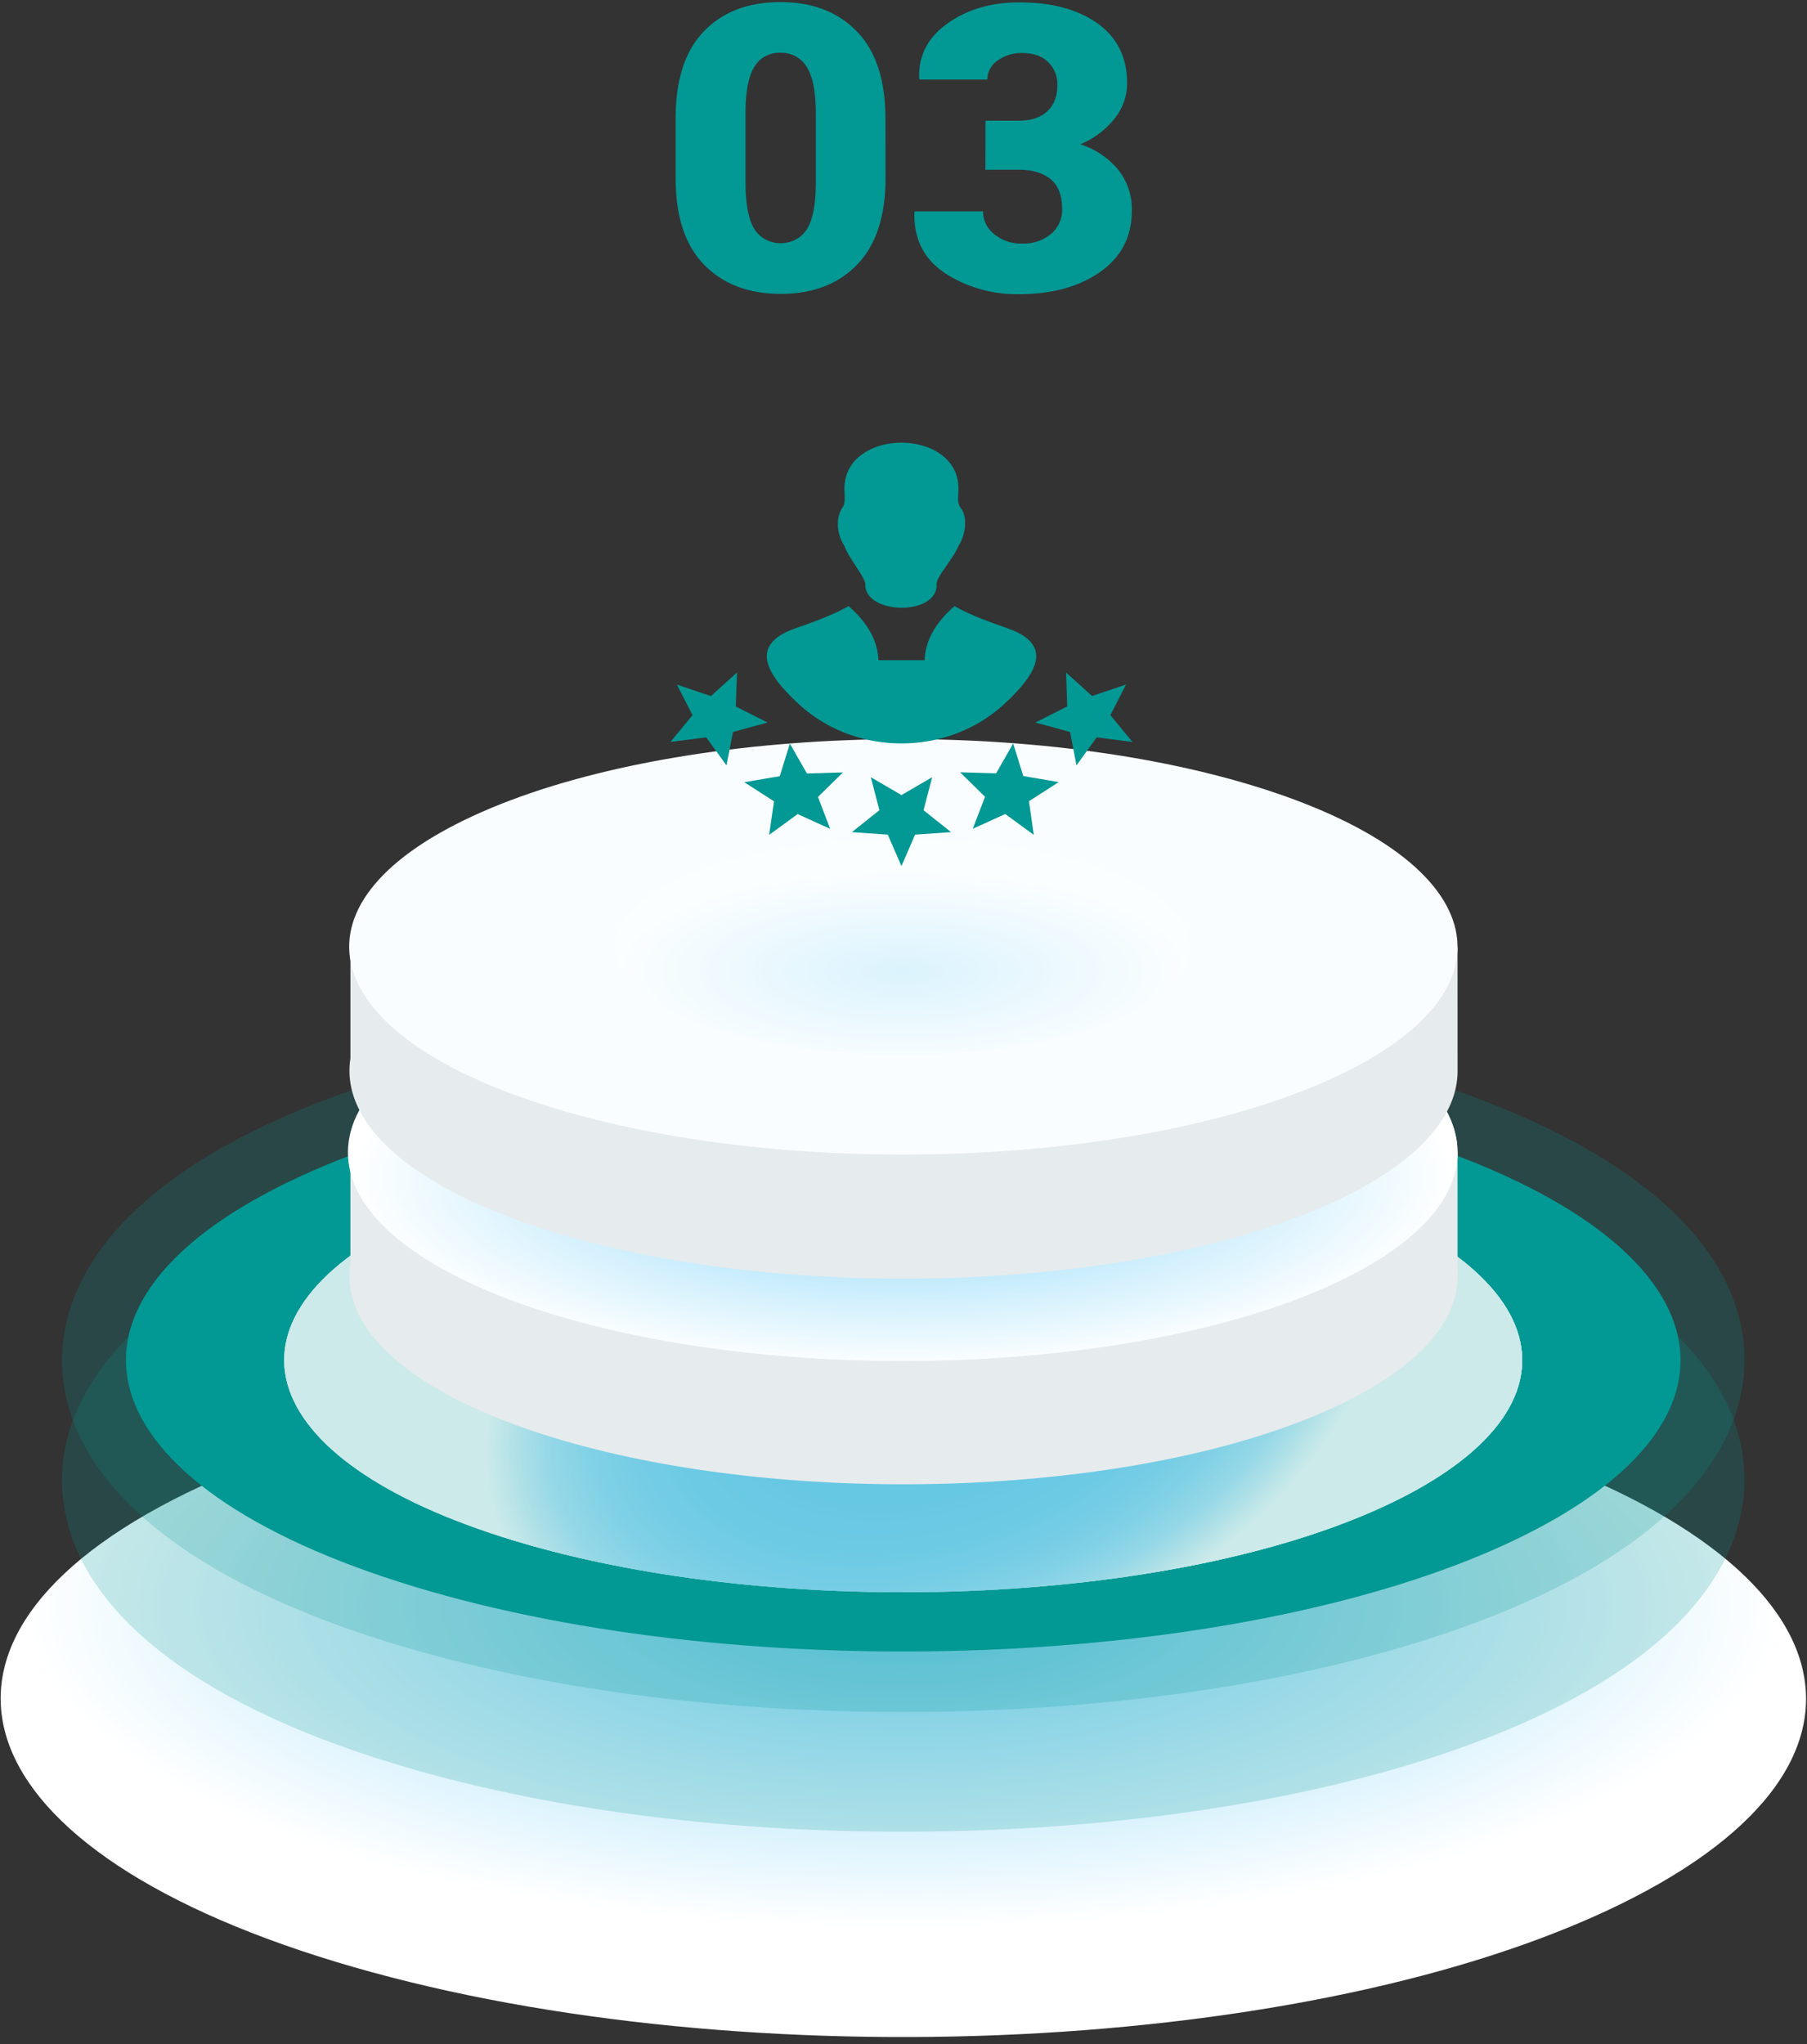 <svg width="221" height="250" fill="none" xmlns="http://www.w3.org/2000/svg"><rect width="100%" height="100%" fill="#333333" stroke="none"/><path style="mix-blend-mode:multiply" d="M179.956 175.6c47.385 14.381 54.691 40.442 16.318 58.203-38.373 17.762-107.887 20.502-155.268 6.121-47.38-14.382-54.691-40.446-16.322-58.208 38.37-17.761 107.891-20.502 155.272-6.116Z" fill="url(#a)"/><path d="M110.426 209.383c-22.79 0-44.285-2.872-62.17-8.3-25.134-7.629-39.559-19.409-40.622-33.174-.52-6.779 2.098-19.767 25.514-30.607 19.172-8.877 47.381-13.97 77.389-13.97 22.787 0 44.285 2.872 62.149 8.299 25.13 7.63 39.555 19.413 40.618 33.179.524 6.775-2.093 19.767-25.51 30.607-19.156 8.873-47.36 13.966-77.368 13.966Z" fill="#029894" style="mix-blend-mode:multiply" opacity=".2"/><path d="M170.299 138.668c40.798 12.384 47.086 34.819 14.049 50.112-33.037 15.294-92.889 17.654-133.703 5.27-40.815-12.383-47.087-34.822-14.053-50.116 33.033-15.293 92.893-17.649 133.707-5.266Z" fill="#029894" style="mix-blend-mode:multiply"/><g style="mix-blend-mode:multiply"><path d="M158.106 144.304c32.493 9.862 37.502 27.716 11.191 39.915-26.312 12.199-73.983 14.058-106.472 4.192-32.49-9.866-37.507-27.716-11.191-39.911 26.315-12.195 73.999-14.059 106.472-4.196Z" fill="url(#b)"/><path d="M158.106 144.304c32.493 9.862 37.502 27.716 11.191 39.915-26.312 12.199-73.983 14.058-106.472 4.192-32.49-9.866-37.507-27.716-11.191-39.911 26.315-12.195 73.999-14.059 106.472-4.196Z" fill="url(#c)"/><path d="M158.106 144.304c32.493 9.862 37.502 27.716 11.191 39.915-26.312 12.199-73.983 14.058-106.472 4.192-32.49-9.866-37.507-27.716-11.191-39.911 26.315-12.195 73.999-14.059 106.472-4.196Z" fill="url(#d)"/></g><path d="M110.426 224.026c-22.79 0-44.285-2.868-62.17-8.299-25.134-7.626-39.559-19.409-40.622-33.175-.52-6.775 2.098-19.767 25.514-30.607 19.172-8.877 47.381-13.966 77.389-13.966 22.787 0 44.285 2.868 62.149 8.3 25.13 7.626 39.555 19.409 40.618 33.174.524 6.779-2.093 19.767-25.51 30.607-19.156 8.877-47.36 13.966-77.368 13.966Z" fill="#029894" style="mix-blend-mode:multiply" opacity=".2"/><path d="M178.26 140.951h-13.42a73.963 73.963 0 0 0-11.706-4.562c-29.088-8.831-71.766-7.148-95.326 3.753-.572.266-1.112.535-1.635.809H42.855v13.673c-1.226 7.899 7.36 15.894 24.991 21.253 29.088 8.83 71.766 7.148 95.322-3.753 10.173-4.712 15.104-10.371 15.096-15.991l-.004-15.182Z" fill="#E6EBED"/><path d="M153.134 121.207c29.092 8.831 33.577 24.829 10.018 35.731-23.56 10.901-66.239 12.587-95.322 3.757-29.084-8.831-33.578-24.829-10.022-35.735 23.556-10.905 66.238-12.584 95.326-3.753Z" fill="#FAFDFF"/><path style="mix-blend-mode:multiply" d="M110.406 166.461c37.475 0 67.854-11.421 67.854-25.51 0-14.089-30.379-25.51-67.854-25.51-37.474 0-67.853 11.421-67.853 25.51 0 14.089 30.379 25.51 67.853 25.51Z" fill="url(#e)"/><path d="M178.26 115.807h-13.42a73.963 73.963 0 0 0-11.706-4.562c-29.088-8.831-71.766-7.152-95.326 3.753-.572.266-1.112.535-1.635.809H42.855v13.669c-1.226 7.899 7.36 15.894 24.991 21.253 29.088 8.83 71.766 7.148 95.322-3.757 10.173-4.708 15.104-10.367 15.096-15.987l-.004-15.178Z" fill="#E6EBED"/><path d="M153.134 96.059c29.092 8.83 33.577 24.829 10.018 35.734-23.56 10.906-66.239 12.588-95.322 3.757-29.084-8.83-33.578-24.829-10.022-35.734 23.556-10.906 66.238-12.584 95.326-3.757Z" fill="#FAFDFF"/><path style="mix-blend-mode:multiply" opacity=".25" d="M110.406 129.022c19.409 0 35.143-5.917 35.143-13.216 0-7.298-15.734-13.215-35.143-13.215-19.41 0-35.143 5.917-35.143 13.215 0 7.299 15.734 13.216 35.143 13.216Z" fill="url(#f)"/><path d="M108.304 21.746c0 4.684-1.155 8.221-3.467 10.613-2.311 2.392-5.423 3.586-9.335 3.584-3.95 0-7.084-1.195-9.404-3.584-2.32-2.39-3.475-5.927-3.467-10.613v-7.29c0-4.687 1.147-8.223 3.443-10.61C88.369 1.459 91.489.263 95.433.258c3.933 0 7.059 1.2 9.375 3.6 2.317 2.4 3.477 5.932 3.48 10.597l.016 7.291Zm-8.525-7.837c0-2.652-.372-4.557-1.116-5.717a3.437 3.437 0 0 0-1.346-1.298 3.716 3.716 0 0 0-1.868-.442 3.648 3.648 0 0 0-1.864.437 3.37 3.37 0 0 0-1.333 1.303c-.72 1.16-1.078 3.066-1.075 5.716v8.338c0 2.698.362 4.622 1.087 5.774.33.526.8.962 1.364 1.265a3.914 3.914 0 0 0 1.85.462c.649 0 1.286-.16 1.85-.462a3.636 3.636 0 0 0 1.364-1.265c.722-1.154 1.085-3.079 1.087-5.774V13.91ZM120.526 14.762h4.023c1.535 0 2.715-.385 3.541-1.155.826-.77 1.235-1.849 1.227-3.237a3.754 3.754 0 0 0-1.113-2.764c-.744-.747-1.819-1.12-3.238-1.12a4.94 4.94 0 0 0-2.936.905 2.88 2.88 0 0 0-.939 1.02c-.22.408-.331.86-.324 1.316h-8.3l-.049-.142c-.101-2.764 1.053-5.003 3.463-6.718 2.409-1.714 5.337-2.572 8.782-2.575 3.994 0 7.19.863 9.589 2.587 2.398 1.725 3.596 4.163 3.594 7.314 0 1.57-.547 3.097-1.558 4.346a10.335 10.335 0 0 1-4.162 3.106 9.946 9.946 0 0 1 4.632 3.11 7.73 7.73 0 0 1 1.668 5.005c0 3.18-1.29 5.678-3.872 7.495-2.581 1.817-5.878 2.725-9.891 2.725-3.234.064-6.408-.832-9.073-2.56-2.586-1.709-3.839-4.183-3.757-7.421l.053-.143h8.349a3.379 3.379 0 0 0 .351 1.547c.238.485.589.913 1.027 1.252a5.095 5.095 0 0 0 3.353 1.132 5.228 5.228 0 0 0 3.594-1.19 3.962 3.962 0 0 0 1.014-1.365 3.752 3.752 0 0 0 .327-1.637c0-1.681-.469-2.908-1.406-3.68-.938-.773-2.257-1.158-3.958-1.155h-4.024l.013-5.998ZM94.065 102.11l3.49-2.541 3.972 1.805-1.485-3.904 3.053-2.996-4.405.13-2.087-3.658-1.237 3.987-4.345.736 3.646 2.337-.602 4.104Zm16.184 3.818 1.669-3.844 4.396-.307-3.361-2.684 1.053-4.035-3.752 2.186-3.752-2.186 1.053 4.035-3.37 2.684 4.395.307 1.669 3.844ZM97.251 76.86c2.042-.718 4.649-1.636 6.525-2.731 2.151 1.879 3.549 4.017 3.66 6.614h5.646c.11-2.597 1.508-4.735 3.66-6.614 1.876 1.095 4.483 2.008 6.524 2.731 6.014 2.117 3.076 5.983-.432 9.238-3.219 2.982-7.665 4.826-12.58 4.826s-9.357-1.84-12.58-4.826c-3.457-3.208-6.478-7.108-.423-9.238Zm8.575-5.372c.092-.71-2.133-3.398-2.538-4.692-.873-1.299-1.181-3.377-.23-4.753.382-.545.216-1.524.216-2.273 0-7.493 13.946-7.501 13.946 0 0 .948-.23 1.671.317 2.416.915 1.246.442 3.458-.331 4.619-.492 1.354-2.828 3.921-2.662 4.692.138 3.84-8.75 3.714-8.718-.009Zm32.673 19.259-2.699-3.281 1.917-3.74-4.152 1.402-3.181-2.874.138 4.147-3.886 1.965 4.235 1.16.782 4.09 2.478-3.432 4.368.563Zm-12.065 11.363-.593-4.117 3.646-2.337-4.34-.74-1.233-3.987-2.087 3.658-4.409-.13 3.053 2.995-1.499 3.913 3.972-1.805 3.49 2.55ZM82 90.743l4.373-.559 2.483 3.433.786-4.086 4.234-1.16-3.885-1.966.138-4.147-3.186 2.875-4.161-1.407 1.917 3.74L82 90.743Z" fill="#029894"/><defs><radialGradient id="a" cx="0" cy="0" r="1" gradientUnits="userSpaceOnUse" gradientTransform="matrix(107.502 0 0 39.472 110.479 196.358)"><stop stop-color="#7FD4F9"/><stop offset="1" stop-color="#fff"/></radialGradient><radialGradient id="b" cx="0" cy="0" r="1" gradientUnits="userSpaceOnUse" gradientTransform="matrix(53.758 -19.959 13.026 35.083 114.535 166.444)"><stop stop-color="#7FD4F9"/><stop offset=".43" stop-color="#81D5F9"/><stop offset=".58" stop-color="#88D7F9"/><stop offset=".69" stop-color="#93DBFA"/><stop offset=".78" stop-color="#A4E1FB"/><stop offset=".86" stop-color="#BAE8FC"/><stop offset=".92" stop-color="#D6F1FD"/><stop offset=".98" stop-color="#F5FCFF"/><stop offset="1" stop-color="#fff"/></radialGradient><radialGradient id="c" cx="0" cy="0" r="1" gradientUnits="userSpaceOnUse" gradientTransform="matrix(53.758 -19.959 13.026 35.083 114.535 166.444)"><stop stop-color="#80E3C8"/><stop offset=".43" stop-color="#82E3C9"/><stop offset=".58" stop-color="#89E5CC"/><stop offset=".69" stop-color="#94E8D1"/><stop offset=".78" stop-color="#A5EBD8"/><stop offset=".86" stop-color="#BBF0E2"/><stop offset=".93" stop-color="#D7F6ED"/><stop offset=".99" stop-color="#F6FDFB"/><stop offset="1" stop-color="#fff"/></radialGradient><radialGradient id="d" cx="0" cy="0" r="1" gradientUnits="userSpaceOnUse" gradientTransform="matrix(53.758 -19.959 13.026 35.083 114.535 166.444)"><stop stop-color="#7FD4F9"/><stop offset=".43" stop-color="#81D5F9"/><stop offset=".58" stop-color="#88D7F9"/><stop offset=".69" stop-color="#93DBFA"/><stop offset=".78" stop-color="#A4E1FB"/><stop offset=".86" stop-color="#BAE8FC"/><stop offset=".92" stop-color="#D6F1FD"/><stop offset=".98" stop-color="#F5FCFF"/><stop offset="1" stop-color="#fff"/></radialGradient><radialGradient id="e" cx="0" cy="0" r="1" gradientUnits="userSpaceOnUse" gradientTransform="matrix(67.645 0 0 23.564 110.406 143.965)"><stop stop-color="#7FD4F9"/><stop offset="1" stop-color="#fff"/></radialGradient><radialGradient id="f" cx="0" cy="0" r="1" gradientUnits="userSpaceOnUse" gradientTransform="matrix(35.037 0 0 12.205 110.406 118.786)"><stop stop-color="#7FD4F9"/><stop offset="1" stop-color="#fff"/></radialGradient></defs></svg>